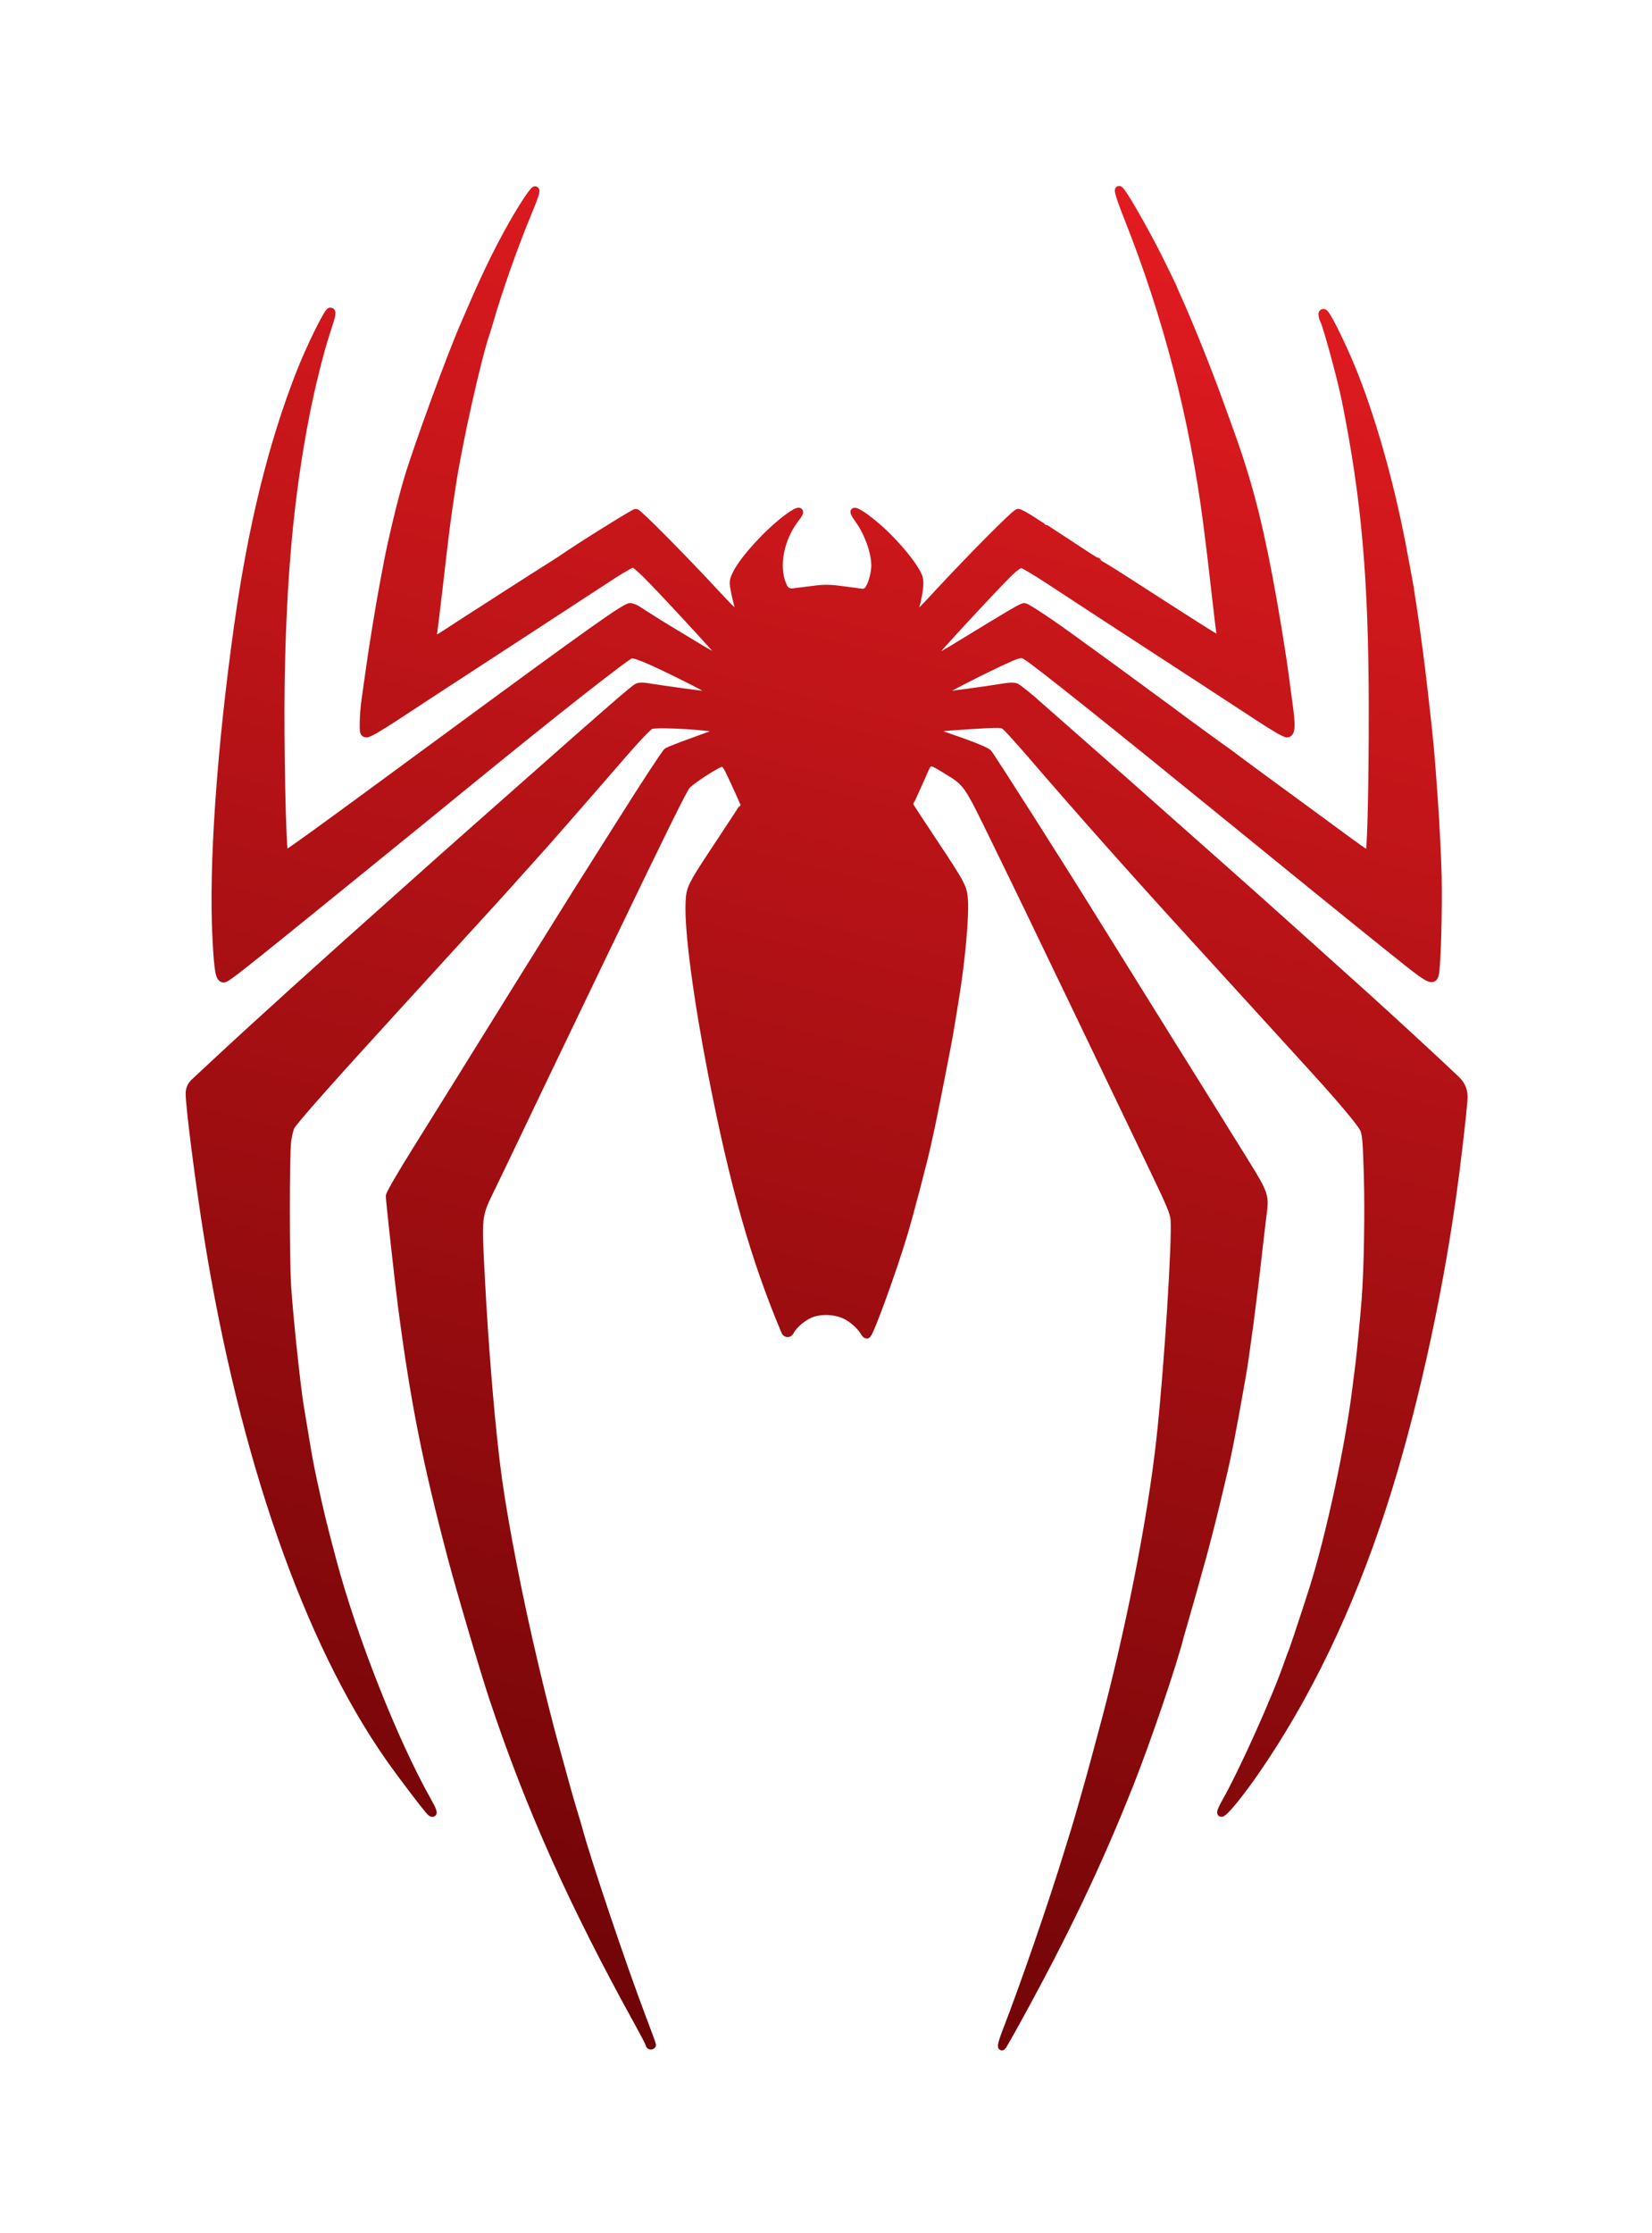 <svg width="436" height="589" viewBox="0 0 436 589" fill="none" xmlns="http://www.w3.org/2000/svg">
<g filter="url(#filter0_d_9035_11)">
<path fill-rule="evenodd" clip-rule="evenodd" d="M138.936 35.021C134.625 41.587 129.485 51.503 125.049 61.817C124.108 64.005 123.037 66.473 122.669 67.302C119.217 75.072 110.113 99.914 107.56 108.527C105.761 114.598 103.192 125.36 102.078 131.493C101.909 132.424 101.496 134.627 101.161 136.387C100.187 141.494 98.362 152.685 97.568 158.411C97.166 161.31 96.645 165.008 96.409 166.628C96.173 168.248 95.961 170.874 95.937 172.463C95.897 175.155 95.949 175.361 96.704 175.469C97.235 175.545 99.947 173.985 104.571 170.944C111.088 166.657 114.775 164.25 132.418 152.764C135.917 150.486 142.67 146.081 147.426 142.975C152.181 139.869 158.451 135.778 161.358 133.883C164.52 131.822 166.881 130.519 167.234 130.64C167.559 130.752 168.976 131.964 170.384 133.333C174.239 137.084 190.287 154.458 190.417 155.024C190.708 156.28 189.343 155.728 183.696 152.306C180.353 150.28 177.185 148.368 176.655 148.056C175.089 147.134 169.8 143.812 168.428 142.889C167.729 142.419 166.783 142.034 166.325 142.034C164.986 142.034 156.069 148.36 118.747 175.786C79.961 204.286 75.378 207.595 75.089 207.296C74.484 206.671 73.875 177.895 74.13 161.988C74.582 133.752 76.597 112.184 80.761 91.02C82.276 83.321 84.575 74.206 86.316 68.996C87.666 64.956 87.814 64.098 87.161 64.104C86.484 64.11 81.746 73.755 79.119 80.479C71.722 99.405 66.455 120.87 62.768 147.117C58.189 179.716 56.065 210.489 57.079 229.549C57.544 238.292 57.885 240.109 59.06 240.109C59.812 240.109 63.763 236.991 90.271 215.477C109.921 199.53 114.747 195.606 124.554 187.6C145.611 170.411 165.085 155.102 166.444 154.669C167.495 154.334 170.956 155.768 180.469 160.484C188.732 164.58 190.022 165.645 186.276 165.276C184.132 165.065 174.313 163.707 171.009 163.165C169.665 162.944 168.688 162.961 168.199 163.215C167.166 163.751 160.829 169.249 138.603 188.898C135.306 191.813 129.068 197.324 124.741 201.146C120.414 204.967 116.689 208.267 116.464 208.477C116.239 208.688 111.867 212.588 106.749 217.143C85.069 236.44 68.076 251.799 56.837 262.258L51.266 267.442C50.459 268.193 50 269.247 50 270.349V270.349C50 273.985 52.59 294.151 54.891 308.442C64.176 366.082 81.115 414.681 102.649 445.463C106.062 450.342 113.178 459.66 113.771 460.029C114.653 460.577 114.353 459.613 112.767 456.804C104.067 441.396 93.221 413.967 87.82 393.716C85.196 383.876 84.49 380.974 82.737 372.821C81.706 368.03 81.489 366.857 80.363 360.02C79.937 357.432 79.429 354.382 79.234 353.244C78.357 348.122 76.482 330.517 75.859 321.563C75.381 314.687 75.375 286.62 75.851 282.936C76.045 281.436 76.458 279.715 76.768 279.112C77.579 277.537 87.307 266.597 108.444 243.489C112.05 239.547 117.852 233.193 121.336 229.368C124.821 225.544 128.535 221.482 129.589 220.344C130.643 219.205 133.776 215.732 136.552 212.626C139.327 209.52 141.69 206.894 141.802 206.79C142.247 206.379 156.631 189.931 163.402 182.091C167.898 176.886 171.015 173.592 171.725 173.297C173.398 172.6 189.431 173.603 189.943 174.435C190.216 174.88 189.936 175.004 183.115 177.449C179.673 178.683 176.51 179.922 176.087 180.203C175.664 180.483 170.358 188.57 164.295 198.175C158.233 207.779 152.729 216.485 152.064 217.52C150.648 219.725 125.172 260.634 120.413 268.346C118.624 271.245 113.934 278.771 109.992 285.07C105.793 291.78 102.824 296.901 102.824 297.435C102.824 298.566 105.258 320.614 106.034 326.513C109.328 351.56 112.398 367.071 119.112 392.586C121.405 401.303 127.789 422.905 130.239 430.235C139.815 458.896 151.183 484.247 168.521 515.604C170.096 518.451 171.384 520.95 171.384 521.157C171.384 521.364 171.552 521.533 171.758 521.533C171.964 521.533 172.133 521.425 172.133 521.294C172.133 521.162 170.965 517.985 169.537 514.234C164.408 500.762 154.797 472.246 152.646 464.119C152.481 463.498 151.903 461.55 151.361 459.789C150.82 458.029 150.056 455.403 149.666 453.954C149.014 451.531 147.792 447.104 145.925 440.4C145.312 438.2 142.997 429.117 142.375 426.47C142.277 426.056 141.692 423.6 141.074 421.011C137.087 404.302 133.275 384.842 131.487 372.068C129.813 360.113 127.954 338.296 126.964 318.983C126.094 302.005 125.983 302.9 129.968 294.7C131.78 290.973 134.062 286.229 135.039 284.158C137.102 279.788 148.88 255.249 160.337 231.45C175.01 200.972 180.401 190.057 181.234 189.143C182.66 187.578 189.806 183.027 190.647 183.147C191.14 183.219 191.738 183.882 192.274 184.954C193.323 187.052 196.485 194.003 196.485 194.213C196.485 194.297 193.818 198.39 190.559 203.308C182.152 215.993 182.13 216.035 181.938 220.083C181.599 227.201 183.958 245.107 187.897 265.312C193.605 294.592 199.129 314.013 207.174 333.094L207.218 333.198C207.451 333.75 208.222 333.778 208.494 333.245V333.245C209.366 331.539 211.503 329.643 213.699 328.629C216.283 327.436 220.355 327.553 223.144 328.9C225.091 329.84 227.133 331.705 228.192 333.508C228.425 333.906 228.734 334.118 228.879 333.979C229.797 333.102 235.367 317.783 238.44 307.689C239.976 302.643 244.072 287.014 244.805 283.405C245.015 282.37 245.439 280.422 245.746 279.076C246.292 276.685 249.692 259.47 250.431 255.357C250.79 253.358 251.578 248.566 252.32 243.874C253.74 234.899 254.723 223.869 254.48 219.651C254.27 216.003 254.045 215.575 245.889 203.306C242.618 198.386 239.943 194.295 239.943 194.213C239.943 194.131 240.597 192.65 241.396 190.921C242.195 189.192 243.223 186.9 243.679 185.828C245.128 182.419 245.31 182.38 249.059 184.668C255.446 188.568 254.956 187.883 262.713 203.755C266.514 211.533 270.513 219.76 271.6 222.038C272.687 224.316 275.133 229.398 277.036 233.332C278.939 237.267 281.633 242.858 283.022 245.756C284.411 248.655 287.868 255.856 290.704 261.757C293.54 267.659 296.911 274.69 298.197 277.381C299.482 280.073 302.608 286.596 305.143 291.876C308.8 299.492 309.789 301.891 309.926 303.482C310.398 308.966 308.199 343.344 306.226 361.338C303.865 382.872 297.877 413.139 290.882 438.894C290.095 441.793 289.114 445.436 288.703 446.989C287.698 450.78 284.341 462.57 283.664 464.684C283.365 465.616 282.499 468.411 281.738 470.896C277.729 483.998 270.126 506.012 265.549 517.768C264.461 520.562 264.019 522.452 264.668 521.533C264.887 521.223 266.515 518.343 268.285 515.133C280.946 492.175 289.975 473.248 298.28 452.26C302.859 440.686 309.648 420.711 311.395 413.67C311.498 413.256 311.913 411.816 312.318 410.47C312.976 408.279 315.812 398.221 317.307 392.775C318.449 388.611 320.061 382.32 321.02 378.28C321.56 376.002 322.245 373.122 322.542 371.88C324.075 365.455 325.134 360.035 327.799 344.961C328.789 339.364 330.85 323.709 332.137 312.018C332.364 309.948 332.788 306.312 333.077 303.94C333.989 296.46 334.66 298.251 325.311 283.201C318.088 271.573 315.086 266.757 309.131 257.239C306.82 253.546 290.07 226.644 288.151 223.544C280.195 210.69 261.428 181.22 260.785 180.57C260.341 180.122 257.488 178.887 254.367 177.792C251.276 176.708 248.284 175.657 247.717 175.456C247.15 175.255 246.687 174.876 246.687 174.612C246.687 173.972 248.159 173.773 256.869 173.238C263.523 172.829 264.332 172.844 265.17 173.396C265.68 173.732 268.767 177.106 272.028 180.892C285.213 196.202 298.544 211.201 314.122 228.252C323.859 238.909 341.591 258.354 346.909 264.204C354.492 272.548 359.234 278.218 359.913 279.753C360.532 281.152 360.672 282.798 360.946 291.903C361.236 301.495 360.968 316.997 360.384 324.516C360.005 329.399 359.085 338.958 358.725 341.761C358.538 343.21 358.187 346.006 357.943 347.973C356.009 363.597 350.988 386.958 346.533 401.057C344.879 406.294 341.401 416.789 341.107 417.435C340.918 417.849 340.331 419.431 339.802 420.951C336.618 430.098 328.065 449.119 323.538 457.12C319.811 463.707 324.585 458.899 331.156 449.448C344.827 429.787 356.175 406.22 364.919 379.333C372.5 356.022 379.348 325.63 383.253 297.958C384.429 289.622 385.929 276.892 386.266 272.372L386.319 271.661C386.451 269.89 385.794 268.152 384.523 266.912L384.047 266.447C381.307 263.774 366.374 250.007 360.203 244.464C358.039 242.521 353.403 238.353 349.9 235.202C341.677 227.805 332.564 219.642 329.271 216.723C327.842 215.456 323.545 211.644 319.722 208.252C301.23 191.841 289.562 181.534 280.567 173.665C276.666 170.252 273.389 167.372 273.286 167.265C272.576 166.528 268.839 163.538 268.228 163.218C267.742 162.964 266.755 162.941 265.419 163.154C259.621 164.075 250.121 165.379 249.215 165.378C248.616 165.377 248.185 165.17 248.185 164.882C248.185 164.345 265.757 155.535 268.269 154.813C269.599 154.431 269.955 154.464 270.891 155.055C273.983 157.006 294.363 173.282 327.422 200.203C349.008 217.78 364.892 230.631 371.518 235.876C377.211 240.384 378.206 240.82 378.73 239.039C379.242 237.296 379.696 221.584 379.481 213.002C379.357 208.032 378.927 199.307 378.525 193.613C377.524 179.445 377.404 178.167 375.576 162.176C375.013 157.251 373.753 147.72 373.11 143.514C372.78 141.354 372.367 138.655 372.192 137.516C372.018 136.378 371.706 134.599 371.501 133.563C371.295 132.528 370.929 130.58 370.686 129.234C367.57 111.956 362.863 94.737 357.514 81.043C355.147 74.983 351.011 66.332 349.775 64.854L349.535 64.567C349.347 64.342 348.98 64.472 348.976 64.766V64.766C348.969 65.234 349.127 65.912 349.327 66.272C350.143 67.74 353.96 81.758 355.143 87.632C360.342 113.445 362.215 134.845 362.245 168.765C362.263 189.841 361.846 207.033 361.306 207.367C361.043 207.531 359.147 206.194 348.211 198.131C346.386 196.785 341.551 193.246 337.468 190.266C333.385 187.286 328.782 183.898 327.241 182.736C325.699 181.575 324.069 180.37 323.618 180.059C322.341 179.179 310.983 170.903 310.563 170.548C310.357 170.373 307.238 168.078 303.632 165.447C300.026 162.816 296.287 160.072 295.323 159.349C294.36 158.626 292.036 156.934 290.159 155.588C288.283 154.242 285.7 152.371 284.419 151.431C277.844 146.603 271.009 142.034 270.362 142.034C269.684 142.034 267.557 143.279 252.411 152.538C247.141 155.759 245.714 156.313 246.01 155.019C246.14 154.452 263.017 136.213 266.474 132.904C267.755 131.677 269.075 130.74 269.522 130.74C269.954 130.74 273.212 132.651 276.761 134.986C280.31 137.322 286.462 141.346 290.431 143.928C317.24 161.368 323.83 165.664 331.867 170.942C336.437 173.942 339.217 175.542 339.734 175.468C340.828 175.311 340.938 173.506 340.188 168.012C339.862 165.631 339.42 162.327 339.206 160.67C338.393 154.409 336.479 142.744 334.88 134.316C331.755 117.849 328.994 107.641 323.933 93.844C323.515 92.705 322.47 89.825 321.612 87.444C318.7 79.371 313.476 66.403 310.72 60.404C310.118 59.096 309.626 57.947 309.626 57.85C309.626 57.754 308.007 54.42 306.029 50.441C302.914 44.178 297.757 35.03 296.008 32.666C294.585 30.742 295.133 33.013 297.572 39.149C308.017 65.428 314.993 92.342 318.59 120.251C319.354 126.176 319.657 128.707 320.681 137.705C321.802 147.557 321.946 148.694 322.193 149.684C322.369 150.387 322.299 150.693 321.964 150.693C321.525 150.693 316.938 147.801 297.14 135.044C293.466 132.677 290.306 130.74 290.116 130.74C289.926 130.74 289.77 130.57 289.77 130.363C289.77 130.156 289.614 129.987 289.423 129.987C289.232 129.987 288.094 129.331 286.894 128.53C285.694 127.728 283.448 126.258 281.903 125.261C280.357 124.265 278.391 122.972 277.533 122.389C276.675 121.805 275.905 121.327 275.821 121.327C275.737 121.327 274.259 120.396 272.537 119.257C270.814 118.118 269.091 117.186 268.707 117.186C268.007 117.186 256.341 128.924 246.912 139.116C241.002 145.505 240.63 145.651 241.865 141.093C242.258 139.644 242.618 137.526 242.666 136.387C242.742 134.575 242.579 134.034 241.364 132.057C239.479 128.992 235.432 124.394 231.851 121.249C228.777 118.549 225.83 116.56 225.457 116.935C225.339 117.053 225.853 117.988 226.601 119.01C229.105 122.439 230.952 127.581 230.952 131.127C230.952 133.245 230.062 136.39 229.138 137.536V137.536C228.714 138.062 228.045 138.329 227.376 138.238L223.369 137.697C218.892 137.092 217.843 137.068 214.596 137.491C212.568 137.755 210.136 138.057 209.193 138.162V138.162C208.172 138.276 207.197 137.712 206.785 136.772L206.594 136.335C204.42 131.369 205.876 123.922 210.065 118.581C213.33 114.417 207.073 118.47 201.666 124.021C197.875 127.913 195.177 131.387 194.144 133.706C193.487 135.181 193.456 135.599 193.849 137.659C194.09 138.927 194.529 140.799 194.824 141.82C195.119 142.841 195.361 143.815 195.361 143.985C195.361 145.024 193.762 143.69 189.527 139.116C180.372 129.232 168.448 117.186 167.818 117.186C167.313 117.186 152.6 126.366 148.493 129.243C147.958 129.618 146.44 130.596 145.122 131.415C143.803 132.235 138.93 135.343 134.294 138.322C129.658 141.301 124.548 144.583 122.938 145.616C121.329 146.648 118.922 148.213 117.591 149.093C114.822 150.923 113.852 151.14 114.212 149.846C114.342 149.38 115.034 143.917 115.749 137.705C117.759 120.254 117.789 120.023 119.296 110.033C120.999 98.74 125.973 76.46 128.29 69.749C128.469 69.231 128.908 67.791 129.267 66.549C131.496 58.828 135.581 47.168 138.7 39.63C141.253 33.458 141.7 32.098 141.175 32.103C140.997 32.105 139.989 33.418 138.936 35.021Z" fill="url(#paint0_linear_9035_11)"/>
<path fill-rule="evenodd" clip-rule="evenodd" d="M138.936 35.021C134.625 41.587 129.485 51.503 125.049 61.817C124.108 64.005 123.037 66.473 122.669 67.302C119.217 75.072 110.113 99.914 107.56 108.527C105.761 114.598 103.192 125.36 102.078 131.493C101.909 132.424 101.496 134.627 101.161 136.387C100.187 141.494 98.362 152.685 97.568 158.411C97.166 161.31 96.645 165.008 96.409 166.628C96.173 168.248 95.961 170.874 95.937 172.463C95.897 175.155 95.949 175.361 96.704 175.469C97.235 175.545 99.947 173.985 104.571 170.944C111.088 166.657 114.775 164.25 132.418 152.764C135.917 150.486 142.67 146.081 147.426 142.975C152.181 139.869 158.451 135.778 161.358 133.883C164.52 131.822 166.881 130.519 167.234 130.64C167.559 130.752 168.976 131.964 170.384 133.333C174.239 137.084 190.287 154.458 190.417 155.024C190.708 156.28 189.343 155.728 183.696 152.306C180.353 150.28 177.185 148.368 176.655 148.056C175.089 147.134 169.8 143.812 168.428 142.889C167.729 142.419 166.783 142.034 166.325 142.034C164.986 142.034 156.069 148.36 118.747 175.786C79.961 204.286 75.378 207.595 75.089 207.296C74.484 206.671 73.875 177.895 74.13 161.988C74.582 133.752 76.597 112.184 80.761 91.02C82.276 83.321 84.575 74.206 86.316 68.996C87.666 64.956 87.814 64.098 87.161 64.104C86.484 64.11 81.746 73.755 79.119 80.479C71.722 99.405 66.455 120.87 62.768 147.117C58.189 179.716 56.065 210.489 57.079 229.549C57.544 238.292 57.885 240.109 59.06 240.109C59.812 240.109 63.763 236.991 90.271 215.477C109.921 199.53 114.747 195.606 124.554 187.6C145.611 170.411 165.085 155.102 166.444 154.669C167.495 154.334 170.956 155.768 180.469 160.484C188.732 164.58 190.022 165.645 186.276 165.276C184.132 165.065 174.313 163.707 171.009 163.165C169.665 162.944 168.688 162.961 168.199 163.215C167.166 163.751 160.829 169.249 138.603 188.898C135.306 191.813 129.068 197.324 124.741 201.146C120.414 204.967 116.689 208.267 116.464 208.477C116.239 208.688 111.867 212.588 106.749 217.143C85.069 236.44 68.076 251.799 56.837 262.258L51.266 267.442C50.459 268.193 50 269.247 50 270.349V270.349C50 273.985 52.59 294.151 54.891 308.442C64.176 366.082 81.115 414.681 102.649 445.463C106.062 450.342 113.178 459.66 113.771 460.029C114.653 460.577 114.353 459.613 112.767 456.804C104.067 441.396 93.221 413.967 87.82 393.716C85.196 383.876 84.49 380.974 82.737 372.821C81.706 368.03 81.489 366.857 80.363 360.02C79.937 357.432 79.429 354.382 79.234 353.244C78.357 348.122 76.482 330.517 75.859 321.563C75.381 314.687 75.375 286.62 75.851 282.936C76.045 281.436 76.458 279.715 76.768 279.112C77.579 277.537 87.307 266.597 108.444 243.489C112.05 239.547 117.852 233.193 121.336 229.368C124.821 225.544 128.535 221.482 129.589 220.344C130.643 219.205 133.776 215.732 136.552 212.626C139.327 209.52 141.69 206.894 141.802 206.79C142.247 206.379 156.631 189.931 163.402 182.091C167.898 176.886 171.015 173.592 171.725 173.297C173.398 172.6 189.431 173.603 189.943 174.435C190.216 174.88 189.936 175.004 183.115 177.449C179.673 178.683 176.51 179.922 176.087 180.203C175.664 180.483 170.358 188.57 164.295 198.175C158.233 207.779 152.729 216.485 152.064 217.52C150.648 219.725 125.172 260.634 120.413 268.346C118.624 271.245 113.934 278.771 109.992 285.07C105.793 291.78 102.824 296.901 102.824 297.435C102.824 298.566 105.258 320.614 106.034 326.513C109.328 351.56 112.398 367.071 119.112 392.586C121.405 401.303 127.789 422.905 130.239 430.235C139.815 458.896 151.183 484.247 168.521 515.604C170.096 518.451 171.384 520.95 171.384 521.157C171.384 521.364 171.552 521.533 171.758 521.533C171.964 521.533 172.133 521.425 172.133 521.294C172.133 521.162 170.965 517.985 169.537 514.234C164.408 500.762 154.797 472.246 152.646 464.119C152.481 463.498 151.903 461.55 151.361 459.789C150.82 458.029 150.056 455.403 149.666 453.954C149.014 451.531 147.792 447.104 145.925 440.4C145.312 438.2 142.997 429.117 142.375 426.47C142.277 426.056 141.692 423.6 141.074 421.011C137.087 404.302 133.275 384.842 131.487 372.068C129.813 360.113 127.954 338.296 126.964 318.983C126.094 302.005 125.983 302.9 129.968 294.7C131.78 290.973 134.062 286.229 135.039 284.158C137.102 279.788 148.88 255.249 160.337 231.45C175.01 200.972 180.401 190.057 181.234 189.143C182.66 187.578 189.806 183.027 190.647 183.147C191.14 183.219 191.738 183.882 192.274 184.954C193.323 187.052 196.485 194.003 196.485 194.213C196.485 194.297 193.818 198.39 190.559 203.308C182.152 215.993 182.13 216.035 181.938 220.083C181.599 227.201 183.958 245.107 187.897 265.312C193.605 294.592 199.129 314.013 207.174 333.094L207.218 333.198C207.451 333.75 208.222 333.778 208.494 333.245V333.245C209.366 331.539 211.503 329.643 213.699 328.629C216.283 327.436 220.355 327.553 223.144 328.9C225.091 329.84 227.133 331.705 228.192 333.508C228.425 333.906 228.734 334.118 228.879 333.979C229.797 333.102 235.367 317.783 238.44 307.689C239.976 302.643 244.072 287.014 244.805 283.405C245.015 282.37 245.439 280.422 245.746 279.076C246.292 276.685 249.692 259.47 250.431 255.357C250.79 253.358 251.578 248.566 252.32 243.874C253.74 234.899 254.723 223.869 254.48 219.651C254.27 216.003 254.045 215.575 245.889 203.306C242.618 198.386 239.943 194.295 239.943 194.213C239.943 194.131 240.597 192.65 241.396 190.921C242.195 189.192 243.223 186.9 243.679 185.828C245.128 182.419 245.31 182.38 249.059 184.668C255.446 188.568 254.956 187.883 262.713 203.755C266.514 211.533 270.513 219.76 271.6 222.038C272.687 224.316 275.133 229.398 277.036 233.332C278.939 237.267 281.633 242.858 283.022 245.756C284.411 248.655 287.868 255.856 290.704 261.757C293.54 267.659 296.911 274.69 298.197 277.381C299.482 280.073 302.608 286.596 305.143 291.876C308.8 299.492 309.789 301.891 309.926 303.482C310.398 308.966 308.199 343.344 306.226 361.338C303.865 382.872 297.877 413.139 290.882 438.894C290.095 441.793 289.114 445.436 288.703 446.989C287.698 450.78 284.341 462.57 283.664 464.684C283.365 465.616 282.499 468.411 281.738 470.896C277.729 483.998 270.126 506.012 265.549 517.768C264.461 520.562 264.019 522.452 264.668 521.533C264.887 521.223 266.515 518.343 268.285 515.133C280.946 492.175 289.975 473.248 298.28 452.26C302.859 440.686 309.648 420.711 311.395 413.67C311.498 413.256 311.913 411.816 312.318 410.47C312.976 408.279 315.812 398.221 317.307 392.775C318.449 388.611 320.061 382.32 321.02 378.28C321.56 376.002 322.245 373.122 322.542 371.88C324.075 365.455 325.134 360.035 327.799 344.961C328.789 339.364 330.85 323.709 332.137 312.018C332.364 309.948 332.788 306.312 333.077 303.94C333.989 296.46 334.66 298.251 325.311 283.201C318.088 271.573 315.086 266.757 309.131 257.239C306.82 253.546 290.07 226.644 288.151 223.544C280.195 210.69 261.428 181.22 260.785 180.57C260.341 180.122 257.488 178.887 254.367 177.792C251.276 176.708 248.284 175.657 247.717 175.456C247.15 175.255 246.687 174.876 246.687 174.612C246.687 173.972 248.159 173.773 256.869 173.238C263.523 172.829 264.332 172.844 265.17 173.396C265.68 173.732 268.767 177.106 272.028 180.892C285.213 196.202 298.544 211.201 314.122 228.252C323.859 238.909 341.591 258.354 346.909 264.204C354.492 272.548 359.234 278.218 359.913 279.753C360.532 281.152 360.672 282.798 360.946 291.903C361.236 301.495 360.968 316.997 360.384 324.516C360.005 329.399 359.085 338.958 358.725 341.761C358.538 343.21 358.187 346.006 357.943 347.973C356.009 363.597 350.988 386.958 346.533 401.057C344.879 406.294 341.401 416.789 341.107 417.435C340.918 417.849 340.331 419.431 339.802 420.951C336.618 430.098 328.065 449.119 323.538 457.12C319.811 463.707 324.585 458.899 331.156 449.448C344.827 429.787 356.175 406.22 364.919 379.333C372.5 356.022 379.348 325.63 383.253 297.958C384.429 289.622 385.929 276.892 386.266 272.372L386.319 271.661C386.451 269.89 385.794 268.152 384.523 266.912L384.047 266.447C381.307 263.774 366.374 250.007 360.203 244.464C358.039 242.521 353.403 238.353 349.9 235.202C341.677 227.805 332.564 219.642 329.271 216.723C327.842 215.456 323.545 211.644 319.722 208.252C301.23 191.841 289.562 181.534 280.567 173.665C276.666 170.252 273.389 167.372 273.286 167.265C272.576 166.528 268.839 163.538 268.228 163.218C267.742 162.964 266.755 162.941 265.419 163.154C259.621 164.075 250.121 165.379 249.215 165.378C248.616 165.377 248.185 165.17 248.185 164.882C248.185 164.345 265.757 155.535 268.269 154.813C269.599 154.431 269.955 154.464 270.891 155.055C273.983 157.006 294.363 173.282 327.422 200.203C349.008 217.78 364.892 230.631 371.518 235.876C377.211 240.384 378.206 240.82 378.73 239.039C379.242 237.296 379.696 221.584 379.481 213.002C379.357 208.032 378.927 199.307 378.525 193.613C377.524 179.445 377.404 178.167 375.576 162.176C375.013 157.251 373.753 147.72 373.11 143.514C372.78 141.354 372.367 138.655 372.192 137.516C372.018 136.378 371.706 134.599 371.501 133.563C371.295 132.528 370.929 130.58 370.686 129.234C367.57 111.956 362.863 94.737 357.514 81.043C355.147 74.983 351.011 66.332 349.775 64.854L349.535 64.567C349.347 64.342 348.98 64.472 348.976 64.766V64.766C348.969 65.234 349.127 65.912 349.327 66.272C350.143 67.74 353.96 81.758 355.143 87.632C360.342 113.445 362.215 134.845 362.245 168.765C362.263 189.841 361.846 207.033 361.306 207.367C361.043 207.531 359.147 206.194 348.211 198.131C346.386 196.785 341.551 193.246 337.468 190.266C333.385 187.286 328.782 183.898 327.241 182.736C325.699 181.575 324.069 180.37 323.618 180.059C322.341 179.179 310.983 170.903 310.563 170.548C310.357 170.373 307.238 168.078 303.632 165.447C300.026 162.816 296.287 160.072 295.323 159.349C294.36 158.626 292.036 156.934 290.159 155.588C288.283 154.242 285.7 152.371 284.419 151.431C277.844 146.603 271.009 142.034 270.362 142.034C269.684 142.034 267.557 143.279 252.411 152.538C247.141 155.759 245.714 156.313 246.01 155.019C246.14 154.452 263.017 136.213 266.474 132.904C267.755 131.677 269.075 130.74 269.522 130.74C269.954 130.74 273.212 132.651 276.761 134.986C280.31 137.322 286.462 141.346 290.431 143.928C317.24 161.368 323.83 165.664 331.867 170.942C336.437 173.942 339.217 175.542 339.734 175.468C340.828 175.311 340.938 173.506 340.188 168.012C339.862 165.631 339.42 162.327 339.206 160.67C338.393 154.409 336.479 142.744 334.88 134.316C331.755 117.849 328.994 107.641 323.933 93.844C323.515 92.705 322.47 89.825 321.612 87.444C318.7 79.371 313.476 66.403 310.72 60.404C310.118 59.096 309.626 57.947 309.626 57.85C309.626 57.754 308.007 54.42 306.029 50.441C302.914 44.178 297.757 35.03 296.008 32.666C294.585 30.742 295.133 33.013 297.572 39.149C308.017 65.428 314.993 92.342 318.59 120.251C319.354 126.176 319.657 128.707 320.681 137.705C321.802 147.557 321.946 148.694 322.193 149.684C322.369 150.387 322.299 150.693 321.964 150.693C321.525 150.693 316.938 147.801 297.14 135.044C293.466 132.677 290.306 130.74 290.116 130.74C289.926 130.74 289.77 130.57 289.77 130.363C289.77 130.156 289.614 129.987 289.423 129.987C289.232 129.987 288.094 129.331 286.894 128.53C285.694 127.728 283.448 126.258 281.903 125.261C280.357 124.265 278.391 122.972 277.533 122.389C276.675 121.805 275.905 121.327 275.821 121.327C275.737 121.327 274.259 120.396 272.537 119.257C270.814 118.118 269.091 117.186 268.707 117.186C268.007 117.186 256.341 128.924 246.912 139.116C241.002 145.505 240.63 145.651 241.865 141.093C242.258 139.644 242.618 137.526 242.666 136.387C242.742 134.575 242.579 134.034 241.364 132.057C239.479 128.992 235.432 124.394 231.851 121.249C228.777 118.549 225.83 116.56 225.457 116.935C225.339 117.053 225.853 117.988 226.601 119.01C229.105 122.439 230.952 127.581 230.952 131.127C230.952 133.245 230.062 136.39 229.138 137.536V137.536C228.714 138.062 228.045 138.329 227.376 138.238L223.369 137.697C218.892 137.092 217.843 137.068 214.596 137.491C212.568 137.755 210.136 138.057 209.193 138.162V138.162C208.172 138.276 207.197 137.712 206.785 136.772L206.594 136.335C204.42 131.369 205.876 123.922 210.065 118.581C213.33 114.417 207.073 118.47 201.666 124.021C197.875 127.913 195.177 131.387 194.144 133.706C193.487 135.181 193.456 135.599 193.849 137.659C194.09 138.927 194.529 140.799 194.824 141.82C195.119 142.841 195.361 143.815 195.361 143.985C195.361 145.024 193.762 143.69 189.527 139.116C180.372 129.232 168.448 117.186 167.818 117.186C167.313 117.186 152.6 126.366 148.493 129.243C147.958 129.618 146.44 130.596 145.122 131.415C143.803 132.235 138.93 135.343 134.294 138.322C129.658 141.301 124.548 144.583 122.938 145.616C121.329 146.648 118.922 148.213 117.591 149.093C114.822 150.923 113.852 151.14 114.212 149.846C114.342 149.38 115.034 143.917 115.749 137.705C117.759 120.254 117.789 120.023 119.296 110.033C120.999 98.74 125.973 76.46 128.29 69.749C128.469 69.231 128.908 67.791 129.267 66.549C131.496 58.828 135.581 47.168 138.7 39.63C141.253 33.458 141.7 32.098 141.175 32.103C140.997 32.105 139.989 33.418 138.936 35.021Z" stroke="url(#paint1_linear_9035_11)" stroke-width="2"/>
</g>
<defs>
<filter id="filter0_d_9035_11" x="0.925" y="0.952" width="434.487" height="587.92" filterUnits="userSpaceOnUse" color-interpolation-filters="sRGB">
<feFlood flood-opacity="0" result="BackgroundImageFix"/>
<feColorMatrix in="SourceAlpha" type="matrix" values="0 0 0 0 0 0 0 0 0 0 0 0 0 0 0 0 0 0 127 0" result="hardAlpha"/>
<feOffset dy="18.028"/>
<feGaussianBlur stdDeviation="24.038"/>
<feComposite in2="hardAlpha" operator="out"/>
<feColorMatrix type="matrix" values="0 0 0 0 0 0 0 0 0 0 0 0 0 0 0 0 0 0 0.7 0"/>
<feBlend mode="normal" in2="BackgroundImageFix" result="effect1_dropShadow_9035_11"/>
<feBlend mode="normal" in="SourceGraphic" in2="effect1_dropShadow_9035_11" result="shape"/>
</filter>
<linearGradient id="paint0_linear_9035_11" x1="322.281" y1="4.791" x2="180.924" y2="567.195" gradientUnits="userSpaceOnUse">
<stop stop-color="#EA1D22"/>
<stop offset="1" stop-color="#640204"/>
</linearGradient>
<linearGradient id="paint1_linear_9035_11" x1="322.281" y1="4.791" x2="180.924" y2="567.195" gradientUnits="userSpaceOnUse">
<stop stop-color="#EA1D22"/>
<stop offset="1" stop-color="#640204"/>
</linearGradient>
</defs>
</svg>
